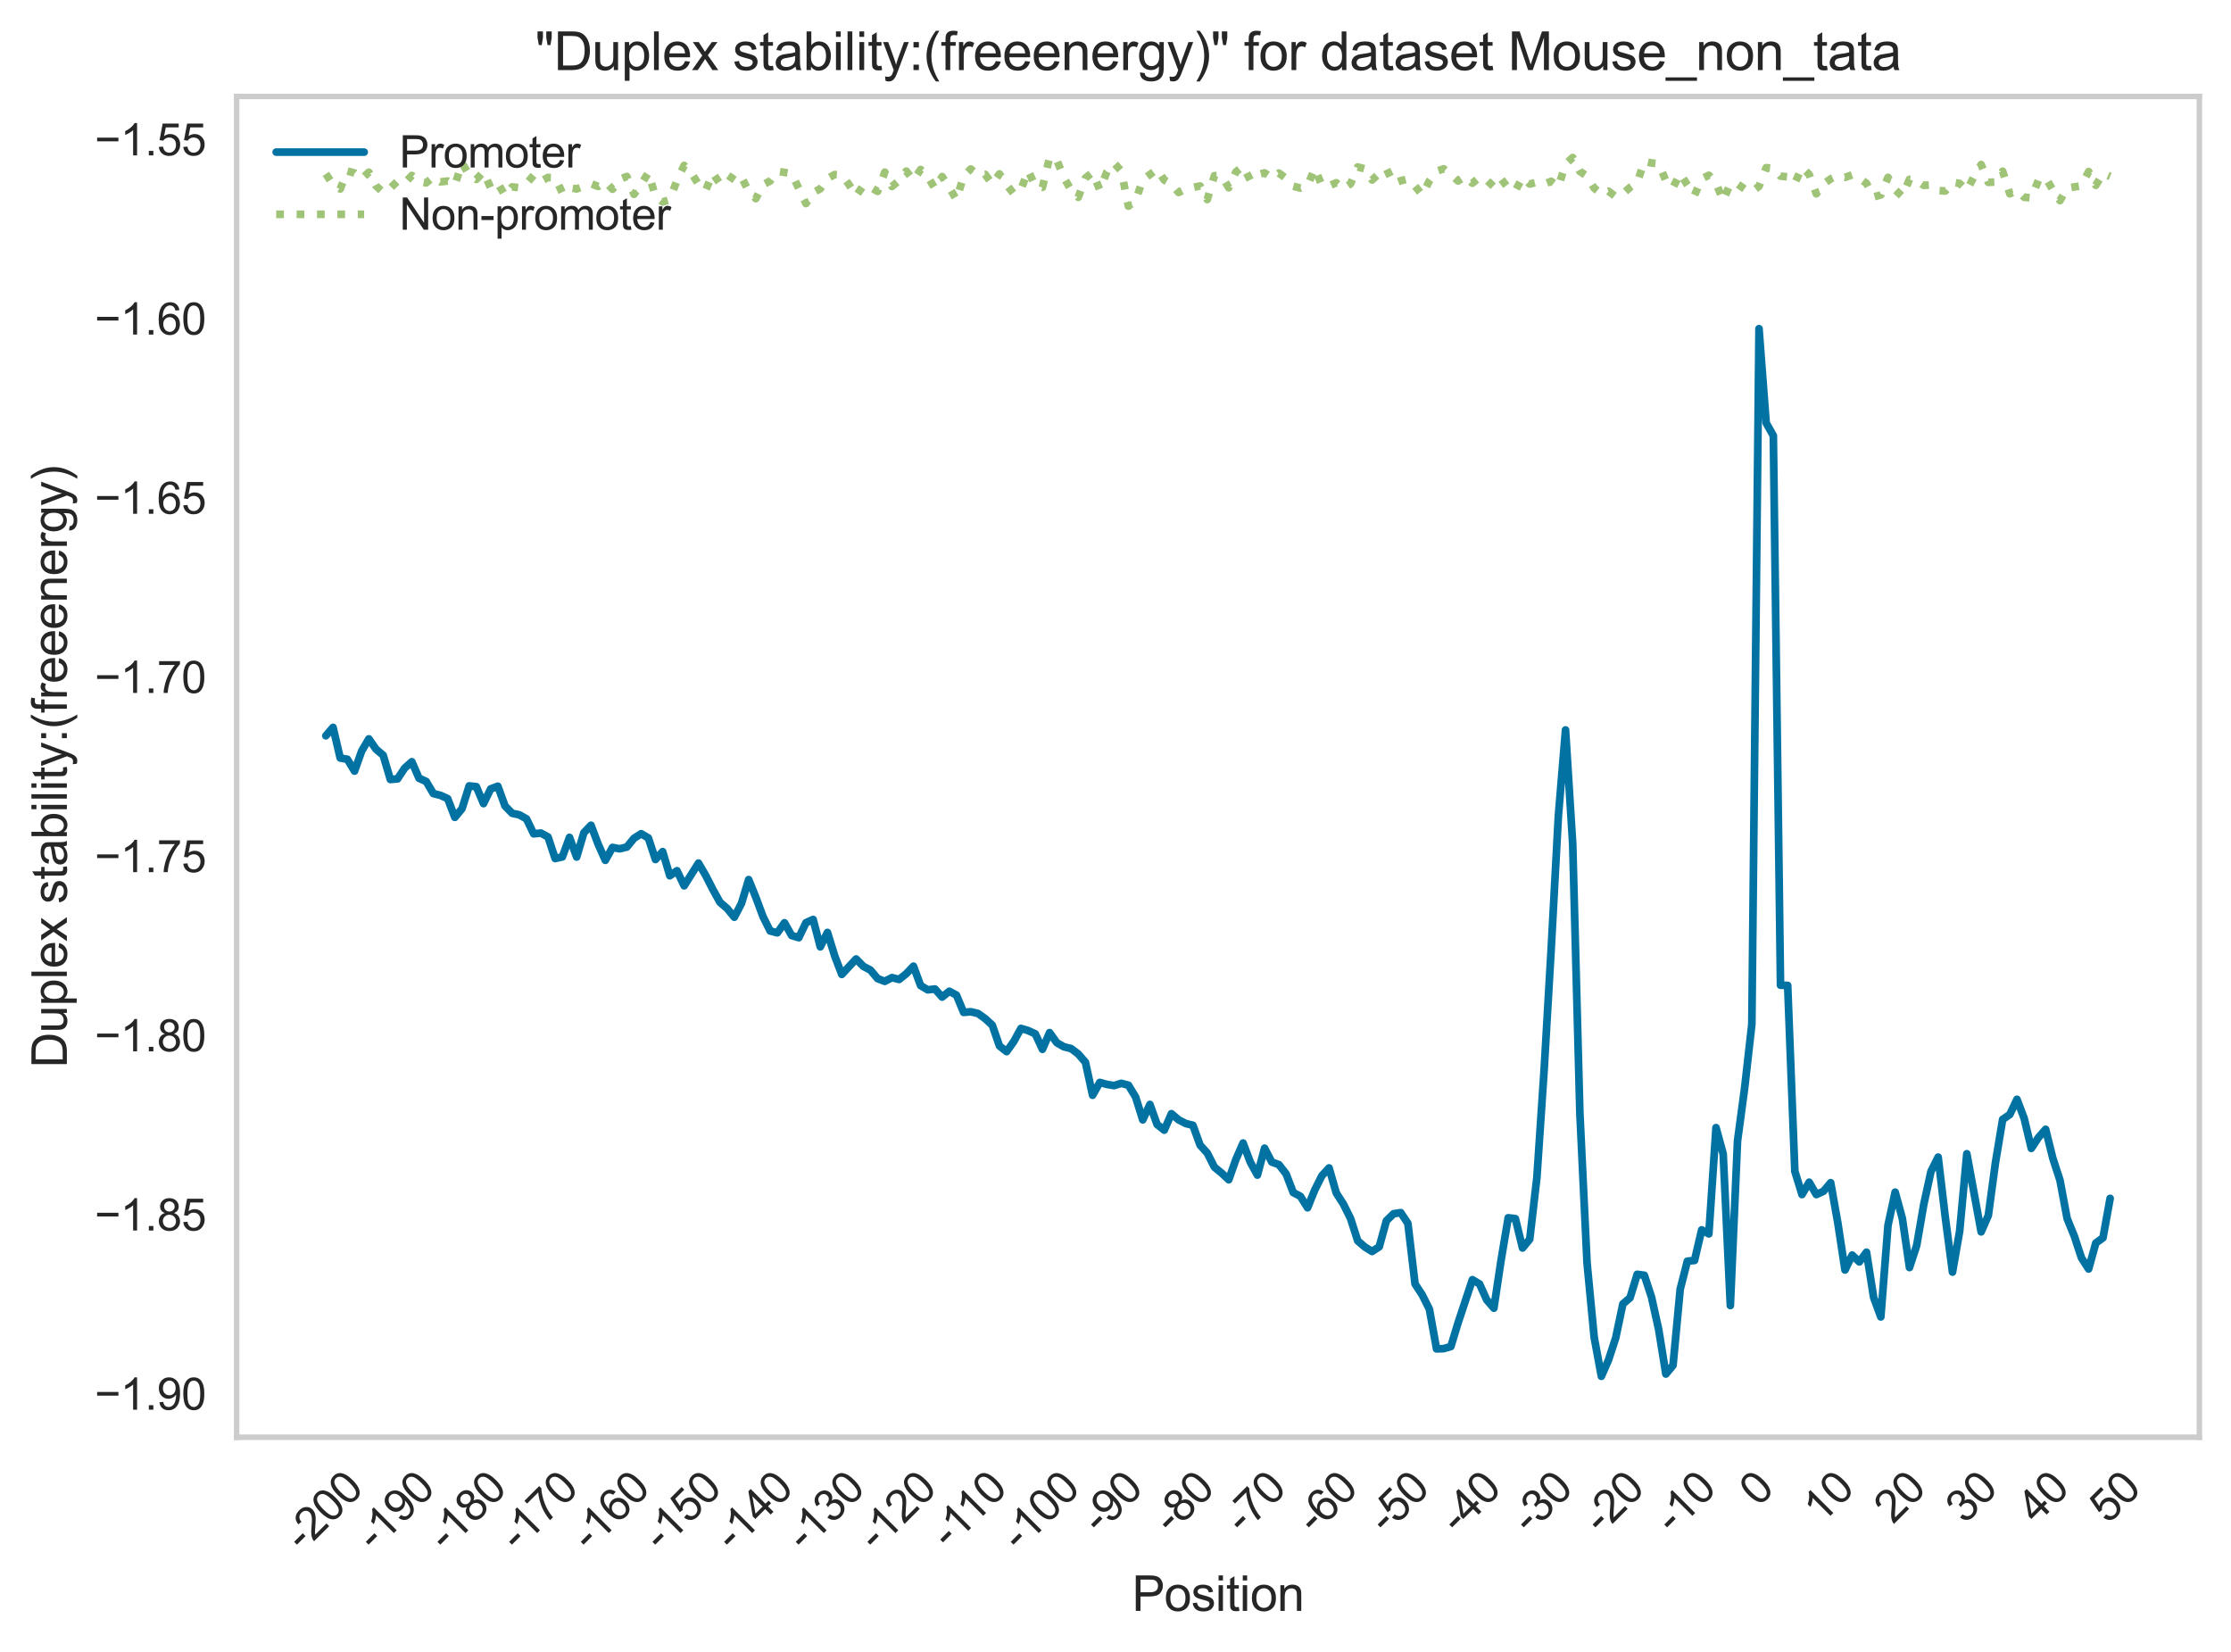 <?xml version="1.0" encoding="utf-8" standalone="no"?>
<!DOCTYPE svg PUBLIC "-//W3C//DTD SVG 1.1//EN"
  "http://www.w3.org/Graphics/SVG/1.1/DTD/svg11.dtd">
<svg xmlns:xlink="http://www.w3.org/1999/xlink" width="507.424pt" height="375.733pt" viewBox="0 0 507.424 375.733" xmlns="http://www.w3.org/2000/svg" version="1.1">
 <defs>
  <style type="text/css">*{stroke-linejoin: round; stroke-linecap: butt}</style>
 </defs>
 <g id="figure_1">
  <g id="patch_1">
   <path d="M 0 375.733 
L 507.424 375.733 
L 507.424 0 
L 0 0 
z
" style="fill: #ffffff"/>
  </g>
  <g id="axes_1">
   <g id="patch_2">
    <path d="M 53.824 326.856 
L 500.224 326.856 
L 500.224 21.936 
L 53.824 21.936 
z
" style="fill: #ffffff"/>
   </g>
   <g id="matplotlib.axis_1">
    <g id="xtick_1">
     <g id="line2d_1"/>
     <g id="text_1">
      <!-- -200 -->
      <g style="fill: #262626" transform="translate(68.868 353.068) rotate(-45) scale(0.1 -0.1)">
       <defs>
        <path id="ArialMT-2d" d="M 203 1375 
L 203 1941 
L 1931 1941 
L 1931 1375 
L 203 1375 
z
" transform="scale(0.016)"/>
        <path id="ArialMT-32" d="M 3222 541 
L 3222 0 
L 194 0 
Q 188 203 259 391 
Q 375 700 629 1000 
Q 884 1300 1366 1694 
Q 2113 2306 2375 2664 
Q 2638 3022 2638 3341 
Q 2638 3675 2398 3904 
Q 2159 4134 1775 4134 
Q 1369 4134 1125 3890 
Q 881 3647 878 3216 
L 300 3275 
Q 359 3922 746 4261 
Q 1134 4600 1788 4600 
Q 2447 4600 2831 4234 
Q 3216 3869 3216 3328 
Q 3216 3053 3103 2787 
Q 2991 2522 2730 2228 
Q 2469 1934 1863 1422 
Q 1356 997 1212 845 
Q 1069 694 975 541 
L 3222 541 
z
" transform="scale(0.016)"/>
        <path id="ArialMT-30" d="M 266 2259 
Q 266 3072 433 3567 
Q 600 4063 929 4331 
Q 1259 4600 1759 4600 
Q 2128 4600 2406 4451 
Q 2684 4303 2865 4023 
Q 3047 3744 3150 3342 
Q 3253 2941 3253 2259 
Q 3253 1453 3087 958 
Q 2922 463 2592 192 
Q 2263 -78 1759 -78 
Q 1097 -78 719 397 
Q 266 969 266 2259 
z
M 844 2259 
Q 844 1131 1108 757 
Q 1372 384 1759 384 
Q 2147 384 2411 759 
Q 2675 1134 2675 2259 
Q 2675 3391 2411 3762 
Q 2147 4134 1753 4134 
Q 1366 4134 1134 3806 
Q 844 3388 844 2259 
z
" transform="scale(0.016)"/>
       </defs>
       <use xlink:href="#ArialMT-2d"/>
       <use xlink:href="#ArialMT-32" x="33.301"/>
       <use xlink:href="#ArialMT-30" x="88.916"/>
       <use xlink:href="#ArialMT-30" x="144.531"/>
      </g>
     </g>
    </g>
    <g id="xtick_2">
     <g id="line2d_2"/>
     <g id="text_2">
      <!-- -190 -->
      <g style="fill: #262626" transform="translate(85.166 353.068) rotate(-45) scale(0.1 -0.1)">
       <defs>
        <path id="ArialMT-31" d="M 2384 0 
L 1822 0 
L 1822 3584 
Q 1619 3391 1289 3197 
Q 959 3003 697 2906 
L 697 3450 
Q 1169 3672 1522 3987 
Q 1875 4303 2022 4600 
L 2384 4600 
L 2384 0 
z
" transform="scale(0.016)"/>
        <path id="ArialMT-39" d="M 350 1059 
L 891 1109 
Q 959 728 1153 556 
Q 1347 384 1650 384 
Q 1909 384 2104 503 
Q 2300 622 2425 820 
Q 2550 1019 2634 1356 
Q 2719 1694 2719 2044 
Q 2719 2081 2716 2156 
Q 2547 1888 2255 1720 
Q 1963 1553 1622 1553 
Q 1053 1553 659 1965 
Q 266 2378 266 3053 
Q 266 3750 677 4175 
Q 1088 4600 1706 4600 
Q 2153 4600 2523 4359 
Q 2894 4119 3086 3673 
Q 3278 3228 3278 2384 
Q 3278 1506 3087 986 
Q 2897 466 2520 194 
Q 2144 -78 1638 -78 
Q 1100 -78 759 220 
Q 419 519 350 1059 
z
M 2653 3081 
Q 2653 3566 2395 3850 
Q 2138 4134 1775 4134 
Q 1400 4134 1122 3828 
Q 844 3522 844 3034 
Q 844 2597 1108 2323 
Q 1372 2050 1759 2050 
Q 2150 2050 2401 2323 
Q 2653 2597 2653 3081 
z
" transform="scale(0.016)"/>
       </defs>
       <use xlink:href="#ArialMT-2d"/>
       <use xlink:href="#ArialMT-31" x="33.301"/>
       <use xlink:href="#ArialMT-39" x="88.916"/>
       <use xlink:href="#ArialMT-30" x="144.531"/>
      </g>
     </g>
    </g>
    <g id="xtick_3">
     <g id="line2d_3"/>
     <g id="text_3">
      <!-- -180 -->
      <g style="fill: #262626" transform="translate(101.464 353.068) rotate(-45) scale(0.1 -0.1)">
       <defs>
        <path id="ArialMT-38" d="M 1131 2484 
Q 781 2613 612 2850 
Q 444 3088 444 3419 
Q 444 3919 803 4259 
Q 1163 4600 1759 4600 
Q 2359 4600 2725 4251 
Q 3091 3903 3091 3403 
Q 3091 3084 2923 2848 
Q 2756 2613 2416 2484 
Q 2838 2347 3058 2040 
Q 3278 1734 3278 1309 
Q 3278 722 2862 322 
Q 2447 -78 1769 -78 
Q 1091 -78 675 323 
Q 259 725 259 1325 
Q 259 1772 486 2073 
Q 713 2375 1131 2484 
z
M 1019 3438 
Q 1019 3113 1228 2906 
Q 1438 2700 1772 2700 
Q 2097 2700 2305 2904 
Q 2513 3109 2513 3406 
Q 2513 3716 2298 3927 
Q 2084 4138 1766 4138 
Q 1444 4138 1231 3931 
Q 1019 3725 1019 3438 
z
M 838 1322 
Q 838 1081 952 856 
Q 1066 631 1291 507 
Q 1516 384 1775 384 
Q 2178 384 2440 643 
Q 2703 903 2703 1303 
Q 2703 1709 2433 1975 
Q 2163 2241 1756 2241 
Q 1359 2241 1098 1978 
Q 838 1716 838 1322 
z
" transform="scale(0.016)"/>
       </defs>
       <use xlink:href="#ArialMT-2d"/>
       <use xlink:href="#ArialMT-31" x="33.301"/>
       <use xlink:href="#ArialMT-38" x="88.916"/>
       <use xlink:href="#ArialMT-30" x="144.531"/>
      </g>
     </g>
    </g>
    <g id="xtick_4">
     <g id="line2d_4"/>
     <g id="text_4">
      <!-- -170 -->
      <g style="fill: #262626" transform="translate(117.762 353.068) rotate(-45) scale(0.1 -0.1)">
       <defs>
        <path id="ArialMT-37" d="M 303 3981 
L 303 4522 
L 3269 4522 
L 3269 4084 
Q 2831 3619 2401 2847 
Q 1972 2075 1738 1259 
Q 1569 684 1522 0 
L 944 0 
Q 953 541 1156 1306 
Q 1359 2072 1739 2783 
Q 2119 3494 2547 3981 
L 303 3981 
z
" transform="scale(0.016)"/>
       </defs>
       <use xlink:href="#ArialMT-2d"/>
       <use xlink:href="#ArialMT-31" x="33.301"/>
       <use xlink:href="#ArialMT-37" x="88.916"/>
       <use xlink:href="#ArialMT-30" x="144.531"/>
      </g>
     </g>
    </g>
    <g id="xtick_5">
     <g id="line2d_5"/>
     <g id="text_5">
      <!-- -160 -->
      <g style="fill: #262626" transform="translate(134.059 353.068) rotate(-45) scale(0.1 -0.1)">
       <defs>
        <path id="ArialMT-36" d="M 3184 3459 
L 2625 3416 
Q 2550 3747 2413 3897 
Q 2184 4138 1850 4138 
Q 1581 4138 1378 3988 
Q 1113 3794 959 3422 
Q 806 3050 800 2363 
Q 1003 2672 1297 2822 
Q 1591 2972 1913 2972 
Q 2475 2972 2870 2558 
Q 3266 2144 3266 1488 
Q 3266 1056 3080 686 
Q 2894 316 2569 119 
Q 2244 -78 1831 -78 
Q 1128 -78 684 439 
Q 241 956 241 2144 
Q 241 3472 731 4075 
Q 1159 4600 1884 4600 
Q 2425 4600 2770 4297 
Q 3116 3994 3184 3459 
z
M 888 1484 
Q 888 1194 1011 928 
Q 1134 663 1356 523 
Q 1578 384 1822 384 
Q 2178 384 2434 671 
Q 2691 959 2691 1453 
Q 2691 1928 2437 2201 
Q 2184 2475 1800 2475 
Q 1419 2475 1153 2201 
Q 888 1928 888 1484 
z
" transform="scale(0.016)"/>
       </defs>
       <use xlink:href="#ArialMT-2d"/>
       <use xlink:href="#ArialMT-31" x="33.301"/>
       <use xlink:href="#ArialMT-36" x="88.916"/>
       <use xlink:href="#ArialMT-30" x="144.531"/>
      </g>
     </g>
    </g>
    <g id="xtick_6">
     <g id="line2d_6"/>
     <g id="text_6">
      <!-- -150 -->
      <g style="fill: #262626" transform="translate(150.357 353.068) rotate(-45) scale(0.1 -0.1)">
       <defs>
        <path id="ArialMT-35" d="M 266 1200 
L 856 1250 
Q 922 819 1161 601 
Q 1400 384 1738 384 
Q 2144 384 2425 690 
Q 2706 997 2706 1503 
Q 2706 1984 2436 2262 
Q 2166 2541 1728 2541 
Q 1456 2541 1237 2417 
Q 1019 2294 894 2097 
L 366 2166 
L 809 4519 
L 3088 4519 
L 3088 3981 
L 1259 3981 
L 1013 2750 
Q 1425 3038 1878 3038 
Q 2478 3038 2890 2622 
Q 3303 2206 3303 1553 
Q 3303 931 2941 478 
Q 2500 -78 1738 -78 
Q 1113 -78 717 272 
Q 322 622 266 1200 
z
" transform="scale(0.016)"/>
       </defs>
       <use xlink:href="#ArialMT-2d"/>
       <use xlink:href="#ArialMT-31" x="33.301"/>
       <use xlink:href="#ArialMT-35" x="88.916"/>
       <use xlink:href="#ArialMT-30" x="144.531"/>
      </g>
     </g>
    </g>
    <g id="xtick_7">
     <g id="line2d_7"/>
     <g id="text_7">
      <!-- -140 -->
      <g style="fill: #262626" transform="translate(166.655 353.068) rotate(-45) scale(0.1 -0.1)">
       <defs>
        <path id="ArialMT-34" d="M 2069 0 
L 2069 1097 
L 81 1097 
L 81 1613 
L 2172 4581 
L 2631 4581 
L 2631 1613 
L 3250 1613 
L 3250 1097 
L 2631 1097 
L 2631 0 
L 2069 0 
z
M 2069 1613 
L 2069 3678 
L 634 1613 
L 2069 1613 
z
" transform="scale(0.016)"/>
       </defs>
       <use xlink:href="#ArialMT-2d"/>
       <use xlink:href="#ArialMT-31" x="33.301"/>
       <use xlink:href="#ArialMT-34" x="88.916"/>
       <use xlink:href="#ArialMT-30" x="144.531"/>
      </g>
     </g>
    </g>
    <g id="xtick_8">
     <g id="line2d_8"/>
     <g id="text_8">
      <!-- -130 -->
      <g style="fill: #262626" transform="translate(182.953 353.068) rotate(-45) scale(0.1 -0.1)">
       <defs>
        <path id="ArialMT-33" d="M 269 1209 
L 831 1284 
Q 928 806 1161 595 
Q 1394 384 1728 384 
Q 2125 384 2398 659 
Q 2672 934 2672 1341 
Q 2672 1728 2419 1979 
Q 2166 2231 1775 2231 
Q 1616 2231 1378 2169 
L 1441 2663 
Q 1497 2656 1531 2656 
Q 1891 2656 2178 2843 
Q 2466 3031 2466 3422 
Q 2466 3731 2256 3934 
Q 2047 4138 1716 4138 
Q 1388 4138 1169 3931 
Q 950 3725 888 3313 
L 325 3413 
Q 428 3978 793 4289 
Q 1159 4600 1703 4600 
Q 2078 4600 2393 4439 
Q 2709 4278 2876 4000 
Q 3044 3722 3044 3409 
Q 3044 3113 2884 2869 
Q 2725 2625 2413 2481 
Q 2819 2388 3044 2092 
Q 3269 1797 3269 1353 
Q 3269 753 2831 336 
Q 2394 -81 1725 -81 
Q 1122 -81 723 278 
Q 325 638 269 1209 
z
" transform="scale(0.016)"/>
       </defs>
       <use xlink:href="#ArialMT-2d"/>
       <use xlink:href="#ArialMT-31" x="33.301"/>
       <use xlink:href="#ArialMT-33" x="88.916"/>
       <use xlink:href="#ArialMT-30" x="144.531"/>
      </g>
     </g>
    </g>
    <g id="xtick_9">
     <g id="line2d_9"/>
     <g id="text_9">
      <!-- -120 -->
      <g style="fill: #262626" transform="translate(199.251 353.068) rotate(-45) scale(0.1 -0.1)">
       <use xlink:href="#ArialMT-2d"/>
       <use xlink:href="#ArialMT-31" x="33.301"/>
       <use xlink:href="#ArialMT-32" x="88.916"/>
       <use xlink:href="#ArialMT-30" x="144.531"/>
      </g>
     </g>
    </g>
    <g id="xtick_10">
     <g id="line2d_10"/>
     <g id="text_10">
      <!-- -110 -->
      <g style="fill: #262626" transform="translate(215.81 352.546) rotate(-45) scale(0.1 -0.1)">
       <use xlink:href="#ArialMT-2d"/>
       <use xlink:href="#ArialMT-31" x="33.301"/>
       <use xlink:href="#ArialMT-31" x="81.541"/>
       <use xlink:href="#ArialMT-30" x="137.156"/>
      </g>
     </g>
    </g>
    <g id="xtick_11">
     <g id="line2d_11"/>
     <g id="text_11">
      <!-- -100 -->
      <g style="fill: #262626" transform="translate(231.847 353.068) rotate(-45) scale(0.1 -0.1)">
       <use xlink:href="#ArialMT-2d"/>
       <use xlink:href="#ArialMT-31" x="33.301"/>
       <use xlink:href="#ArialMT-30" x="88.916"/>
       <use xlink:href="#ArialMT-30" x="144.531"/>
      </g>
     </g>
    </g>
    <g id="xtick_12">
     <g id="line2d_12"/>
     <g id="text_12">
      <!-- -90 -->
      <g style="fill: #262626" transform="translate(250.111 349.136) rotate(-45) scale(0.1 -0.1)">
       <use xlink:href="#ArialMT-2d"/>
       <use xlink:href="#ArialMT-39" x="33.301"/>
       <use xlink:href="#ArialMT-30" x="88.916"/>
      </g>
     </g>
    </g>
    <g id="xtick_13">
     <g id="line2d_13"/>
     <g id="text_13">
      <!-- -80 -->
      <g style="fill: #262626" transform="translate(266.409 349.136) rotate(-45) scale(0.1 -0.1)">
       <use xlink:href="#ArialMT-2d"/>
       <use xlink:href="#ArialMT-38" x="33.301"/>
       <use xlink:href="#ArialMT-30" x="88.916"/>
      </g>
     </g>
    </g>
    <g id="xtick_14">
     <g id="line2d_14"/>
     <g id="text_14">
      <!-- -70 -->
      <g style="fill: #262626" transform="translate(282.707 349.136) rotate(-45) scale(0.1 -0.1)">
       <use xlink:href="#ArialMT-2d"/>
       <use xlink:href="#ArialMT-37" x="33.301"/>
       <use xlink:href="#ArialMT-30" x="88.916"/>
      </g>
     </g>
    </g>
    <g id="xtick_15">
     <g id="line2d_15"/>
     <g id="text_15">
      <!-- -60 -->
      <g style="fill: #262626" transform="translate(299.005 349.136) rotate(-45) scale(0.1 -0.1)">
       <use xlink:href="#ArialMT-2d"/>
       <use xlink:href="#ArialMT-36" x="33.301"/>
       <use xlink:href="#ArialMT-30" x="88.916"/>
      </g>
     </g>
    </g>
    <g id="xtick_16">
     <g id="line2d_16"/>
     <g id="text_16">
      <!-- -50 -->
      <g style="fill: #262626" transform="translate(315.303 349.136) rotate(-45) scale(0.1 -0.1)">
       <use xlink:href="#ArialMT-2d"/>
       <use xlink:href="#ArialMT-35" x="33.301"/>
       <use xlink:href="#ArialMT-30" x="88.916"/>
      </g>
     </g>
    </g>
    <g id="xtick_17">
     <g id="line2d_17"/>
     <g id="text_17">
      <!-- -40 -->
      <g style="fill: #262626" transform="translate(331.601 349.136) rotate(-45) scale(0.1 -0.1)">
       <use xlink:href="#ArialMT-2d"/>
       <use xlink:href="#ArialMT-34" x="33.301"/>
       <use xlink:href="#ArialMT-30" x="88.916"/>
      </g>
     </g>
    </g>
    <g id="xtick_18">
     <g id="line2d_18"/>
     <g id="text_18">
      <!-- -30 -->
      <g style="fill: #262626" transform="translate(347.898 349.136) rotate(-45) scale(0.1 -0.1)">
       <use xlink:href="#ArialMT-2d"/>
       <use xlink:href="#ArialMT-33" x="33.301"/>
       <use xlink:href="#ArialMT-30" x="88.916"/>
      </g>
     </g>
    </g>
    <g id="xtick_19">
     <g id="line2d_19"/>
     <g id="text_19">
      <!-- -20 -->
      <g style="fill: #262626" transform="translate(364.196 349.136) rotate(-45) scale(0.1 -0.1)">
       <use xlink:href="#ArialMT-2d"/>
       <use xlink:href="#ArialMT-32" x="33.301"/>
       <use xlink:href="#ArialMT-30" x="88.916"/>
      </g>
     </g>
    </g>
    <g id="xtick_20">
     <g id="line2d_20"/>
     <g id="text_20">
      <!-- -10 -->
      <g style="fill: #262626" transform="translate(380.494 349.136) rotate(-45) scale(0.1 -0.1)">
       <use xlink:href="#ArialMT-2d"/>
       <use xlink:href="#ArialMT-31" x="33.301"/>
       <use xlink:href="#ArialMT-30" x="88.916"/>
      </g>
     </g>
    </g>
    <g id="xtick_21">
     <g id="line2d_21"/>
     <g id="text_21">
      <!-- 0 -->
      <g style="fill: #262626" transform="translate(399.936 342.849) rotate(-45) scale(0.1 -0.1)">
       <use xlink:href="#ArialMT-30"/>
      </g>
     </g>
    </g>
    <g id="xtick_22">
     <g id="line2d_22"/>
     <g id="text_22">
      <!-- 10 -->
      <g style="fill: #262626" transform="translate(414.267 346.781) rotate(-45) scale(0.1 -0.1)">
       <use xlink:href="#ArialMT-31"/>
       <use xlink:href="#ArialMT-30" x="55.615"/>
      </g>
     </g>
    </g>
    <g id="xtick_23">
     <g id="line2d_23"/>
     <g id="text_23">
      <!-- 20 -->
      <g style="fill: #262626" transform="translate(430.565 346.781) rotate(-45) scale(0.1 -0.1)">
       <use xlink:href="#ArialMT-32"/>
       <use xlink:href="#ArialMT-30" x="55.615"/>
      </g>
     </g>
    </g>
    <g id="xtick_24">
     <g id="line2d_24"/>
     <g id="text_24">
      <!-- 30 -->
      <g style="fill: #262626" transform="translate(446.863 346.781) rotate(-45) scale(0.1 -0.1)">
       <use xlink:href="#ArialMT-33"/>
       <use xlink:href="#ArialMT-30" x="55.615"/>
      </g>
     </g>
    </g>
    <g id="xtick_25">
     <g id="line2d_25"/>
     <g id="text_25">
      <!-- 40 -->
      <g style="fill: #262626" transform="translate(463.161 346.781) rotate(-45) scale(0.1 -0.1)">
       <use xlink:href="#ArialMT-34"/>
       <use xlink:href="#ArialMT-30" x="55.615"/>
      </g>
     </g>
    </g>
    <g id="xtick_26">
     <g id="line2d_26"/>
     <g id="text_26">
      <!-- 50 -->
      <g style="fill: #262626" transform="translate(479.459 346.781) rotate(-45) scale(0.1 -0.1)">
       <use xlink:href="#ArialMT-35"/>
       <use xlink:href="#ArialMT-30" x="55.615"/>
      </g>
     </g>
    </g>
    <g id="text_27">
     <!-- Position -->
     <g style="fill: #262626" transform="translate(257.458 366.347) scale(0.11 -0.11)">
      <defs>
       <path id="ArialMT-50" d="M 494 0 
L 494 4581 
L 2222 4581 
Q 2678 4581 2919 4538 
Q 3256 4481 3484 4323 
Q 3713 4166 3852 3881 
Q 3991 3597 3991 3256 
Q 3991 2672 3619 2267 
Q 3247 1863 2275 1863 
L 1100 1863 
L 1100 0 
L 494 0 
z
M 1100 2403 
L 2284 2403 
Q 2872 2403 3119 2622 
Q 3366 2841 3366 3238 
Q 3366 3525 3220 3729 
Q 3075 3934 2838 4000 
Q 2684 4041 2272 4041 
L 1100 4041 
L 1100 2403 
z
" transform="scale(0.016)"/>
       <path id="ArialMT-6f" d="M 213 1659 
Q 213 2581 725 3025 
Q 1153 3394 1769 3394 
Q 2453 3394 2887 2945 
Q 3322 2497 3322 1706 
Q 3322 1066 3130 698 
Q 2938 331 2570 128 
Q 2203 -75 1769 -75 
Q 1072 -75 642 372 
Q 213 819 213 1659 
z
M 791 1659 
Q 791 1022 1069 705 
Q 1347 388 1769 388 
Q 2188 388 2466 706 
Q 2744 1025 2744 1678 
Q 2744 2294 2464 2611 
Q 2184 2928 1769 2928 
Q 1347 2928 1069 2612 
Q 791 2297 791 1659 
z
" transform="scale(0.016)"/>
       <path id="ArialMT-73" d="M 197 991 
L 753 1078 
Q 800 744 1014 566 
Q 1228 388 1613 388 
Q 2000 388 2187 545 
Q 2375 703 2375 916 
Q 2375 1106 2209 1216 
Q 2094 1291 1634 1406 
Q 1016 1563 777 1677 
Q 538 1791 414 1992 
Q 291 2194 291 2438 
Q 291 2659 392 2848 
Q 494 3038 669 3163 
Q 800 3259 1026 3326 
Q 1253 3394 1513 3394 
Q 1903 3394 2198 3281 
Q 2494 3169 2634 2976 
Q 2775 2784 2828 2463 
L 2278 2388 
Q 2241 2644 2061 2787 
Q 1881 2931 1553 2931 
Q 1166 2931 1000 2803 
Q 834 2675 834 2503 
Q 834 2394 903 2306 
Q 972 2216 1119 2156 
Q 1203 2125 1616 2013 
Q 2213 1853 2448 1751 
Q 2684 1650 2818 1456 
Q 2953 1263 2953 975 
Q 2953 694 2789 445 
Q 2625 197 2315 61 
Q 2006 -75 1616 -75 
Q 969 -75 630 194 
Q 291 463 197 991 
z
" transform="scale(0.016)"/>
       <path id="ArialMT-69" d="M 425 3934 
L 425 4581 
L 988 4581 
L 988 3934 
L 425 3934 
z
M 425 0 
L 425 3319 
L 988 3319 
L 988 0 
L 425 0 
z
" transform="scale(0.016)"/>
       <path id="ArialMT-74" d="M 1650 503 
L 1731 6 
Q 1494 -44 1306 -44 
Q 1000 -44 831 53 
Q 663 150 594 308 
Q 525 466 525 972 
L 525 2881 
L 113 2881 
L 113 3319 
L 525 3319 
L 525 4141 
L 1084 4478 
L 1084 3319 
L 1650 3319 
L 1650 2881 
L 1084 2881 
L 1084 941 
Q 1084 700 1114 631 
Q 1144 563 1211 522 
Q 1278 481 1403 481 
Q 1497 481 1650 503 
z
" transform="scale(0.016)"/>
       <path id="ArialMT-6e" d="M 422 0 
L 422 3319 
L 928 3319 
L 928 2847 
Q 1294 3394 1984 3394 
Q 2284 3394 2536 3286 
Q 2788 3178 2913 3003 
Q 3038 2828 3088 2588 
Q 3119 2431 3119 2041 
L 3119 0 
L 2556 0 
L 2556 2019 
Q 2556 2363 2490 2533 
Q 2425 2703 2258 2804 
Q 2091 2906 1866 2906 
Q 1506 2906 1245 2678 
Q 984 2450 984 1813 
L 984 0 
L 422 0 
z
" transform="scale(0.016)"/>
      </defs>
      <use xlink:href="#ArialMT-50"/>
      <use xlink:href="#ArialMT-6f" x="66.699"/>
      <use xlink:href="#ArialMT-73" x="122.314"/>
      <use xlink:href="#ArialMT-69" x="172.314"/>
      <use xlink:href="#ArialMT-74" x="194.531"/>
      <use xlink:href="#ArialMT-69" x="222.314"/>
      <use xlink:href="#ArialMT-6f" x="244.531"/>
      <use xlink:href="#ArialMT-6e" x="300.146"/>
     </g>
    </g>
   </g>
   <g id="matplotlib.axis_2">
    <g id="ytick_1">
     <g id="line2d_27"/>
     <g id="text_28">
      <!-- −1.90 -->
      <g style="fill: #262626" transform="translate(21.523 320.594) scale(0.1 -0.1)">
       <defs>
        <path id="ArialMT-2212" d="M 3381 1997 
L 356 1997 
L 356 2522 
L 3381 2522 
L 3381 1997 
z
" transform="scale(0.016)"/>
        <path id="ArialMT-2e" d="M 581 0 
L 581 641 
L 1222 641 
L 1222 0 
L 581 0 
z
" transform="scale(0.016)"/>
       </defs>
       <use xlink:href="#ArialMT-2212"/>
       <use xlink:href="#ArialMT-31" x="58.398"/>
       <use xlink:href="#ArialMT-2e" x="114.014"/>
       <use xlink:href="#ArialMT-39" x="141.797"/>
       <use xlink:href="#ArialMT-30" x="197.412"/>
      </g>
     </g>
    </g>
    <g id="ytick_2">
     <g id="line2d_28"/>
     <g id="text_29">
      <!-- −1.85 -->
      <g style="fill: #262626" transform="translate(21.523 279.843) scale(0.1 -0.1)">
       <use xlink:href="#ArialMT-2212"/>
       <use xlink:href="#ArialMT-31" x="58.398"/>
       <use xlink:href="#ArialMT-2e" x="114.014"/>
       <use xlink:href="#ArialMT-38" x="141.797"/>
       <use xlink:href="#ArialMT-35" x="197.412"/>
      </g>
     </g>
    </g>
    <g id="ytick_3">
     <g id="line2d_29"/>
     <g id="text_30">
      <!-- −1.80 -->
      <g style="fill: #262626" transform="translate(21.523 239.092) scale(0.1 -0.1)">
       <use xlink:href="#ArialMT-2212"/>
       <use xlink:href="#ArialMT-31" x="58.398"/>
       <use xlink:href="#ArialMT-2e" x="114.014"/>
       <use xlink:href="#ArialMT-38" x="141.797"/>
       <use xlink:href="#ArialMT-30" x="197.412"/>
      </g>
     </g>
    </g>
    <g id="ytick_4">
     <g id="line2d_30"/>
     <g id="text_31">
      <!-- −1.75 -->
      <g style="fill: #262626" transform="translate(21.523 198.342) scale(0.1 -0.1)">
       <use xlink:href="#ArialMT-2212"/>
       <use xlink:href="#ArialMT-31" x="58.398"/>
       <use xlink:href="#ArialMT-2e" x="114.014"/>
       <use xlink:href="#ArialMT-37" x="141.797"/>
       <use xlink:href="#ArialMT-35" x="197.412"/>
      </g>
     </g>
    </g>
    <g id="ytick_5">
     <g id="line2d_31"/>
     <g id="text_32">
      <!-- −1.70 -->
      <g style="fill: #262626" transform="translate(21.523 157.591) scale(0.1 -0.1)">
       <use xlink:href="#ArialMT-2212"/>
       <use xlink:href="#ArialMT-31" x="58.398"/>
       <use xlink:href="#ArialMT-2e" x="114.014"/>
       <use xlink:href="#ArialMT-37" x="141.797"/>
       <use xlink:href="#ArialMT-30" x="197.412"/>
      </g>
     </g>
    </g>
    <g id="ytick_6">
     <g id="line2d_32"/>
     <g id="text_33">
      <!-- −1.65 -->
      <g style="fill: #262626" transform="translate(21.523 116.841) scale(0.1 -0.1)">
       <use xlink:href="#ArialMT-2212"/>
       <use xlink:href="#ArialMT-31" x="58.398"/>
       <use xlink:href="#ArialMT-2e" x="114.014"/>
       <use xlink:href="#ArialMT-36" x="141.797"/>
       <use xlink:href="#ArialMT-35" x="197.412"/>
      </g>
     </g>
    </g>
    <g id="ytick_7">
     <g id="line2d_33"/>
     <g id="text_34">
      <!-- −1.60 -->
      <g style="fill: #262626" transform="translate(21.523 76.09) scale(0.1 -0.1)">
       <use xlink:href="#ArialMT-2212"/>
       <use xlink:href="#ArialMT-31" x="58.398"/>
       <use xlink:href="#ArialMT-2e" x="114.014"/>
       <use xlink:href="#ArialMT-36" x="141.797"/>
       <use xlink:href="#ArialMT-30" x="197.412"/>
      </g>
     </g>
    </g>
    <g id="ytick_8">
     <g id="line2d_34"/>
     <g id="text_35">
      <!-- −1.55 -->
      <g style="fill: #262626" transform="translate(21.523 35.339) scale(0.1 -0.1)">
       <use xlink:href="#ArialMT-2212"/>
       <use xlink:href="#ArialMT-31" x="58.398"/>
       <use xlink:href="#ArialMT-2e" x="114.014"/>
       <use xlink:href="#ArialMT-35" x="141.797"/>
       <use xlink:href="#ArialMT-35" x="197.412"/>
      </g>
     </g>
    </g>
    <g id="text_36">
     <!-- Duplex stability:(freeenergy) -->
     <g style="fill: #262626" transform="translate(15.208 242.865) rotate(-90) scale(0.11 -0.11)">
      <defs>
       <path id="ArialMT-44" d="M 494 0 
L 494 4581 
L 2072 4581 
Q 2606 4581 2888 4516 
Q 3281 4425 3559 4188 
Q 3922 3881 4101 3404 
Q 4281 2928 4281 2316 
Q 4281 1794 4159 1391 
Q 4038 988 3847 723 
Q 3656 459 3429 307 
Q 3203 156 2883 78 
Q 2563 0 2147 0 
L 494 0 
z
M 1100 541 
L 2078 541 
Q 2531 541 2789 625 
Q 3047 709 3200 863 
Q 3416 1078 3536 1442 
Q 3656 1806 3656 2325 
Q 3656 3044 3420 3430 
Q 3184 3816 2847 3947 
Q 2603 4041 2063 4041 
L 1100 4041 
L 1100 541 
z
" transform="scale(0.016)"/>
       <path id="ArialMT-75" d="M 2597 0 
L 2597 488 
Q 2209 -75 1544 -75 
Q 1250 -75 995 37 
Q 741 150 617 320 
Q 494 491 444 738 
Q 409 903 409 1263 
L 409 3319 
L 972 3319 
L 972 1478 
Q 972 1038 1006 884 
Q 1059 663 1231 536 
Q 1403 409 1656 409 
Q 1909 409 2131 539 
Q 2353 669 2445 892 
Q 2538 1116 2538 1541 
L 2538 3319 
L 3100 3319 
L 3100 0 
L 2597 0 
z
" transform="scale(0.016)"/>
       <path id="ArialMT-70" d="M 422 -1272 
L 422 3319 
L 934 3319 
L 934 2888 
Q 1116 3141 1344 3267 
Q 1572 3394 1897 3394 
Q 2322 3394 2647 3175 
Q 2972 2956 3137 2557 
Q 3303 2159 3303 1684 
Q 3303 1175 3120 767 
Q 2938 359 2589 142 
Q 2241 -75 1856 -75 
Q 1575 -75 1351 44 
Q 1128 163 984 344 
L 984 -1272 
L 422 -1272 
z
M 931 1641 
Q 931 1000 1190 694 
Q 1450 388 1819 388 
Q 2194 388 2461 705 
Q 2728 1022 2728 1688 
Q 2728 2322 2467 2637 
Q 2206 2953 1844 2953 
Q 1484 2953 1207 2617 
Q 931 2281 931 1641 
z
" transform="scale(0.016)"/>
       <path id="ArialMT-6c" d="M 409 0 
L 409 4581 
L 972 4581 
L 972 0 
L 409 0 
z
" transform="scale(0.016)"/>
       <path id="ArialMT-65" d="M 2694 1069 
L 3275 997 
Q 3138 488 2766 206 
Q 2394 -75 1816 -75 
Q 1088 -75 661 373 
Q 234 822 234 1631 
Q 234 2469 665 2931 
Q 1097 3394 1784 3394 
Q 2450 3394 2872 2941 
Q 3294 2488 3294 1666 
Q 3294 1616 3291 1516 
L 816 1516 
Q 847 969 1125 678 
Q 1403 388 1819 388 
Q 2128 388 2347 550 
Q 2566 713 2694 1069 
z
M 847 1978 
L 2700 1978 
Q 2663 2397 2488 2606 
Q 2219 2931 1791 2931 
Q 1403 2931 1139 2672 
Q 875 2413 847 1978 
z
" transform="scale(0.016)"/>
       <path id="ArialMT-78" d="M 47 0 
L 1259 1725 
L 138 3319 
L 841 3319 
L 1350 2541 
Q 1494 2319 1581 2169 
Q 1719 2375 1834 2534 
L 2394 3319 
L 3066 3319 
L 1919 1756 
L 3153 0 
L 2463 0 
L 1781 1031 
L 1600 1309 
L 728 0 
L 47 0 
z
" transform="scale(0.016)"/>
       <path id="ArialMT-20" transform="scale(0.016)"/>
       <path id="ArialMT-61" d="M 2588 409 
Q 2275 144 1986 34 
Q 1697 -75 1366 -75 
Q 819 -75 525 192 
Q 231 459 231 875 
Q 231 1119 342 1320 
Q 453 1522 633 1644 
Q 813 1766 1038 1828 
Q 1203 1872 1538 1913 
Q 2219 1994 2541 2106 
Q 2544 2222 2544 2253 
Q 2544 2597 2384 2738 
Q 2169 2928 1744 2928 
Q 1347 2928 1158 2789 
Q 969 2650 878 2297 
L 328 2372 
Q 403 2725 575 2942 
Q 747 3159 1072 3276 
Q 1397 3394 1825 3394 
Q 2250 3394 2515 3294 
Q 2781 3194 2906 3042 
Q 3031 2891 3081 2659 
Q 3109 2516 3109 2141 
L 3109 1391 
Q 3109 606 3145 398 
Q 3181 191 3288 0 
L 2700 0 
Q 2613 175 2588 409 
z
M 2541 1666 
Q 2234 1541 1622 1453 
Q 1275 1403 1131 1340 
Q 988 1278 909 1158 
Q 831 1038 831 891 
Q 831 666 1001 516 
Q 1172 366 1500 366 
Q 1825 366 2078 508 
Q 2331 650 2450 897 
Q 2541 1088 2541 1459 
L 2541 1666 
z
" transform="scale(0.016)"/>
       <path id="ArialMT-62" d="M 941 0 
L 419 0 
L 419 4581 
L 981 4581 
L 981 2947 
Q 1338 3394 1891 3394 
Q 2197 3394 2470 3270 
Q 2744 3147 2920 2923 
Q 3097 2700 3197 2384 
Q 3297 2069 3297 1709 
Q 3297 856 2875 390 
Q 2453 -75 1863 -75 
Q 1275 -75 941 416 
L 941 0 
z
M 934 1684 
Q 934 1088 1097 822 
Q 1363 388 1816 388 
Q 2184 388 2453 708 
Q 2722 1028 2722 1663 
Q 2722 2313 2464 2622 
Q 2206 2931 1841 2931 
Q 1472 2931 1203 2611 
Q 934 2291 934 1684 
z
" transform="scale(0.016)"/>
       <path id="ArialMT-79" d="M 397 -1278 
L 334 -750 
Q 519 -800 656 -800 
Q 844 -800 956 -737 
Q 1069 -675 1141 -563 
Q 1194 -478 1313 -144 
Q 1328 -97 1363 -6 
L 103 3319 
L 709 3319 
L 1400 1397 
Q 1534 1031 1641 628 
Q 1738 1016 1872 1384 
L 2581 3319 
L 3144 3319 
L 1881 -56 
Q 1678 -603 1566 -809 
Q 1416 -1088 1222 -1217 
Q 1028 -1347 759 -1347 
Q 597 -1347 397 -1278 
z
" transform="scale(0.016)"/>
       <path id="ArialMT-3a" d="M 578 2678 
L 578 3319 
L 1219 3319 
L 1219 2678 
L 578 2678 
z
M 578 0 
L 578 641 
L 1219 641 
L 1219 0 
L 578 0 
z
" transform="scale(0.016)"/>
       <path id="ArialMT-28" d="M 1497 -1347 
Q 1031 -759 709 28 
Q 388 816 388 1659 
Q 388 2403 628 3084 
Q 909 3875 1497 4659 
L 1900 4659 
Q 1522 4009 1400 3731 
Q 1209 3300 1100 2831 
Q 966 2247 966 1656 
Q 966 153 1900 -1347 
L 1497 -1347 
z
" transform="scale(0.016)"/>
       <path id="ArialMT-66" d="M 556 0 
L 556 2881 
L 59 2881 
L 59 3319 
L 556 3319 
L 556 3672 
Q 556 4006 616 4169 
Q 697 4388 901 4523 
Q 1106 4659 1475 4659 
Q 1713 4659 2000 4603 
L 1916 4113 
Q 1741 4144 1584 4144 
Q 1328 4144 1222 4034 
Q 1116 3925 1116 3625 
L 1116 3319 
L 1763 3319 
L 1763 2881 
L 1116 2881 
L 1116 0 
L 556 0 
z
" transform="scale(0.016)"/>
       <path id="ArialMT-72" d="M 416 0 
L 416 3319 
L 922 3319 
L 922 2816 
Q 1116 3169 1280 3281 
Q 1444 3394 1641 3394 
Q 1925 3394 2219 3213 
L 2025 2691 
Q 1819 2813 1613 2813 
Q 1428 2813 1281 2702 
Q 1134 2591 1072 2394 
Q 978 2094 978 1738 
L 978 0 
L 416 0 
z
" transform="scale(0.016)"/>
       <path id="ArialMT-67" d="M 319 -275 
L 866 -356 
Q 900 -609 1056 -725 
Q 1266 -881 1628 -881 
Q 2019 -881 2231 -725 
Q 2444 -569 2519 -288 
Q 2563 -116 2559 434 
Q 2191 0 1641 0 
Q 956 0 581 494 
Q 206 988 206 1678 
Q 206 2153 378 2554 
Q 550 2956 876 3175 
Q 1203 3394 1644 3394 
Q 2231 3394 2613 2919 
L 2613 3319 
L 3131 3319 
L 3131 450 
Q 3131 -325 2973 -648 
Q 2816 -972 2473 -1159 
Q 2131 -1347 1631 -1347 
Q 1038 -1347 672 -1080 
Q 306 -813 319 -275 
z
M 784 1719 
Q 784 1066 1043 766 
Q 1303 466 1694 466 
Q 2081 466 2343 764 
Q 2606 1063 2606 1700 
Q 2606 2309 2336 2618 
Q 2066 2928 1684 2928 
Q 1309 2928 1046 2623 
Q 784 2319 784 1719 
z
" transform="scale(0.016)"/>
       <path id="ArialMT-29" d="M 791 -1347 
L 388 -1347 
Q 1322 153 1322 1656 
Q 1322 2244 1188 2822 
Q 1081 3291 891 3722 
Q 769 4003 388 4659 
L 791 4659 
Q 1378 3875 1659 3084 
Q 1900 2403 1900 1659 
Q 1900 816 1576 28 
Q 1253 -759 791 -1347 
z
" transform="scale(0.016)"/>
      </defs>
      <use xlink:href="#ArialMT-44"/>
      <use xlink:href="#ArialMT-75" x="72.217"/>
      <use xlink:href="#ArialMT-70" x="127.832"/>
      <use xlink:href="#ArialMT-6c" x="183.447"/>
      <use xlink:href="#ArialMT-65" x="205.664"/>
      <use xlink:href="#ArialMT-78" x="261.279"/>
      <use xlink:href="#ArialMT-20" x="311.279"/>
      <use xlink:href="#ArialMT-73" x="339.062"/>
      <use xlink:href="#ArialMT-74" x="389.062"/>
      <use xlink:href="#ArialMT-61" x="416.846"/>
      <use xlink:href="#ArialMT-62" x="472.461"/>
      <use xlink:href="#ArialMT-69" x="528.076"/>
      <use xlink:href="#ArialMT-6c" x="550.293"/>
      <use xlink:href="#ArialMT-69" x="572.51"/>
      <use xlink:href="#ArialMT-74" x="594.727"/>
      <use xlink:href="#ArialMT-79" x="622.51"/>
      <use xlink:href="#ArialMT-3a" x="672.51"/>
      <use xlink:href="#ArialMT-28" x="700.293"/>
      <use xlink:href="#ArialMT-66" x="733.594"/>
      <use xlink:href="#ArialMT-72" x="761.377"/>
      <use xlink:href="#ArialMT-65" x="794.678"/>
      <use xlink:href="#ArialMT-65" x="850.293"/>
      <use xlink:href="#ArialMT-65" x="905.908"/>
      <use xlink:href="#ArialMT-6e" x="961.523"/>
      <use xlink:href="#ArialMT-65" x="1017.139"/>
      <use xlink:href="#ArialMT-72" x="1072.754"/>
      <use xlink:href="#ArialMT-67" x="1106.055"/>
      <use xlink:href="#ArialMT-79" x="1161.67"/>
      <use xlink:href="#ArialMT-29" x="1211.67"/>
     </g>
    </g>
   </g>
   <g id="line2d_35">
    <path d="M 74.115 167.321 
L 75.745 165.429 
L 77.375 172.382 
L 79.005 172.672 
L 80.634 175.365 
L 82.264 170.795 
L 83.894 168.032 
L 85.524 170.385 
L 87.154 171.761 
L 88.783 177.267 
L 90.413 177.137 
L 92.043 174.679 
L 93.673 173.233 
L 95.303 176.987 
L 96.932 177.717 
L 98.562 180.475 
L 100.192 180.881 
L 101.822 181.627 
L 103.452 185.881 
L 105.081 183.904 
L 106.711 178.728 
L 108.341 178.904 
L 109.971 182.753 
L 111.6 179.414 
L 113.23 178.804 
L 114.86 183.288 
L 116.49 184.96 
L 118.12 185.305 
L 119.749 186.231 
L 121.379 189.63 
L 123.009 189.45 
L 124.639 190.336 
L 126.269 195.241 
L 127.898 194.881 
L 129.528 190.441 
L 131.158 194.901 
L 132.788 189.39 
L 134.418 187.678 
L 136.047 191.987 
L 137.677 195.651 
L 139.307 192.723 
L 140.937 193.034 
L 142.567 192.633 
L 144.196 190.646 
L 145.826 189.605 
L 147.456 190.561 
L 149.086 195.471 
L 150.716 193.679 
L 152.345 199.16 
L 153.975 198.024 
L 155.605 201.447 
L 158.864 196.287 
L 160.494 199.075 
L 162.124 202.268 
L 163.754 205.206 
L 165.384 206.598 
L 167.013 208.59 
L 168.643 205.447 
L 170.273 200.036 
L 171.903 204.055 
L 173.533 208.435 
L 175.162 211.713 
L 176.792 212.144 
L 178.422 209.861 
L 180.052 212.754 
L 181.682 213.245 
L 183.311 209.841 
L 184.941 209.106 
L 186.571 215.327 
L 188.201 212.059 
L 189.831 217.354 
L 191.46 221.604 
L 194.72 218.09 
L 196.35 219.757 
L 197.979 220.618 
L 199.609 222.555 
L 201.239 223.176 
L 202.869 222.33 
L 204.499 222.745 
L 206.128 221.439 
L 207.758 219.727 
L 209.388 224.142 
L 211.018 225.108 
L 212.648 224.912 
L 214.277 226.754 
L 215.907 225.433 
L 217.537 226.304 
L 219.167 230.233 
L 220.797 230.098 
L 222.426 230.478 
L 224.056 231.644 
L 225.686 233.141 
L 227.316 237.861 
L 228.946 239.157 
L 230.575 236.86 
L 232.205 233.882 
L 233.835 234.367 
L 235.465 235.113 
L 237.094 238.632 
L 238.724 234.838 
L 240.354 237.13 
L 241.984 238.066 
L 243.614 238.467 
L 245.243 239.698 
L 246.873 241.585 
L 248.503 249.083 
L 250.133 246.17 
L 251.763 246.615 
L 253.392 246.886 
L 255.022 246.37 
L 256.652 246.796 
L 258.282 249.473 
L 259.912 254.669 
L 261.541 251.17 
L 263.171 255.72 
L 264.801 257.016 
L 266.431 253.277 
L 268.061 254.664 
L 269.69 255.51 
L 271.32 255.91 
L 272.95 260.425 
L 274.58 262.212 
L 276.209 265.44 
L 277.839 266.767 
L 279.469 268.293 
L 281.099 263.668 
L 282.729 259.949 
L 284.358 264.264 
L 285.988 267.237 
L 287.618 261.126 
L 289.248 264.264 
L 290.878 264.86 
L 292.507 266.952 
L 294.137 271.206 
L 295.767 272.067 
L 297.397 274.67 
L 299.027 270.626 
L 300.656 267.377 
L 302.286 265.61 
L 303.916 271.291 
L 305.546 273.834 
L 307.176 277.118 
L 308.805 282.193 
L 310.435 283.589 
L 312.065 284.606 
L 313.695 283.549 
L 315.324 277.628 
L 316.954 276.036 
L 318.584 275.776 
L 320.214 278.219 
L 321.844 291.988 
L 323.473 294.486 
L 325.103 297.734 
L 326.733 306.764 
L 328.363 306.704 
L 329.993 306.218 
L 331.622 300.848 
L 334.882 291.027 
L 336.512 291.998 
L 338.142 295.612 
L 339.771 297.499 
L 341.401 286.633 
L 343.031 276.947 
L 344.661 277.143 
L 346.291 283.82 
L 347.92 281.833 
L 349.55 267.828 
L 351.18 243.632 
L 352.81 215.698 
L 354.439 185.586 
L 356.069 166.005 
L 357.699 191.902 
L 359.329 253.127 
L 360.959 287.183 
L 362.588 304.151 
L 364.218 312.996 
L 365.848 309.272 
L 367.478 304.281 
L 369.108 296.533 
L 370.737 295.152 
L 372.367 289.806 
L 373.997 290.026 
L 375.627 295.007 
L 377.257 302.384 
L 378.886 312.48 
L 380.516 310.508 
L 382.146 293.2 
L 383.776 286.813 
L 385.406 286.653 
L 387.035 279.695 
L 388.665 280.611 
L 390.295 256.446 
L 391.925 262.417 
L 393.554 296.904 
L 395.184 259.494 
L 396.814 247.336 
L 398.444 232.891 
L 400.074 74.753 
L 401.703 96.186 
L 403.333 99.094 
L 404.963 224.061 
L 406.593 224.101 
L 408.223 266.371 
L 409.852 271.662 
L 411.482 268.859 
L 413.112 271.667 
L 414.742 270.911 
L 416.372 268.969 
L 418.001 278.129 
L 419.631 288.82 
L 421.261 285.431 
L 422.891 286.978 
L 424.521 284.776 
L 426.15 295.092 
L 427.78 299.491 
L 429.41 278.659 
L 431.04 271.121 
L 432.67 277.093 
L 434.299 288.264 
L 435.929 283.254 
L 437.559 273.839 
L 439.189 266.391 
L 440.818 263.148 
L 442.448 276.907 
L 444.078 289.296 
L 445.708 279.996 
L 447.338 262.387 
L 450.597 280.146 
L 452.227 276.412 
L 453.857 264.364 
L 455.487 254.579 
L 457.116 253.463 
L 458.746 250.009 
L 460.376 254.328 
L 462.006 261.161 
L 463.636 258.688 
L 465.265 256.831 
L 466.895 263.398 
L 468.525 268.413 
L 470.155 277.123 
L 471.785 281.127 
L 473.414 286.067 
L 475.044 288.59 
L 476.674 282.684 
L 478.304 281.517 
L 479.933 272.533 
L 479.933 272.533 
" clip-path="url(#p5a5248c5bf)" style="fill: none; stroke: #0272a2; stroke-width: 1.75; stroke-linecap: round"/>
   </g>
   <g id="line2d_36">
    <path d="M 74.115 39.542 
L 75.745 41.991 
L 77.375 42.983 
L 79.005 38.902 
L 80.634 39.335 
L 82.264 40.678 
L 83.894 39.161 
L 85.524 42.264 
L 87.154 43.768 
L 88.783 42.779 
L 90.413 41.187 
L 92.043 41.647 
L 93.673 39.903 
L 95.303 41.295 
L 96.932 41.594 
L 98.562 40.248 
L 100.192 41.364 
L 101.822 41.167 
L 103.452 42.12 
L 105.081 37.043 
L 106.711 39.821 
L 108.341 40.803 
L 109.971 39.043 
L 111.6 42.737 
L 113.23 41.657 
L 114.86 44.47 
L 116.49 42.494 
L 118.12 42.691 
L 119.749 41.755 
L 121.379 39.861 
L 123.009 41.213 
L 124.639 40.36 
L 126.269 40.419 
L 127.898 43.856 
L 129.528 42.678 
L 131.158 42.967 
L 134.418 41.771 
L 136.047 42.405 
L 137.677 41.322 
L 139.307 43.032 
L 140.937 40.79 
L 142.567 40.126 
L 144.196 44.191 
L 145.826 41.926 
L 147.456 39.256 
L 149.086 44.641 
L 150.716 45.925 
L 152.345 45.419 
L 153.975 41 
L 155.605 37.621 
L 157.235 39.325 
L 158.864 41.9 
L 160.494 43.292 
L 162.124 39.401 
L 163.754 41.804 
L 165.384 41.808 
L 167.013 39.467 
L 168.643 40.268 
L 170.273 43.472 
L 171.903 45.176 
L 173.533 42.011 
L 175.162 41.171 
L 176.792 38.948 
L 180.052 39.46 
L 183.311 46.296 
L 184.941 43.817 
L 186.571 42.937 
L 188.201 40.596 
L 189.831 39.7 
L 191.46 39.801 
L 193.09 41.965 
L 194.72 44.562 
L 196.35 42.172 
L 197.979 42.569 
L 199.609 43.531 
L 201.239 39.151 
L 202.869 42.405 
L 204.499 41.052 
L 206.128 38.912 
L 207.758 41 
L 209.388 38.547 
L 211.018 40.149 
L 212.648 42.917 
L 214.277 40.159 
L 215.907 42.632 
L 217.537 45.419 
L 219.167 40.054 
L 220.797 38.429 
L 222.426 39.778 
L 224.056 39.647 
L 225.686 41.863 
L 227.316 39.549 
L 228.946 42.034 
L 230.575 44.08 
L 232.205 43.108 
L 233.835 38.8 
L 235.465 42.277 
L 237.094 42.612 
L 238.724 35.796 
L 240.354 36.38 
L 241.984 40.412 
L 243.614 43.229 
L 245.243 44.874 
L 246.873 40.471 
L 248.503 39.22 
L 250.133 43.18 
L 251.763 39.056 
L 253.392 37.083 
L 255.022 38.866 
L 256.652 46.887 
L 258.282 45.597 
L 259.912 40.901 
L 263.171 38.478 
L 264.801 40.944 
L 266.431 41.85 
L 268.061 43.774 
L 269.69 42.996 
L 272.95 42.29 
L 274.58 45.38 
L 276.209 39.956 
L 277.839 39.969 
L 279.469 42.694 
L 281.099 39.092 
L 282.729 37.769 
L 284.358 40.964 
L 285.988 39.713 
L 287.618 39.315 
L 289.248 40.429 
L 290.878 39.355 
L 292.507 40.566 
L 294.137 42.346 
L 295.767 42.776 
L 297.397 42.195 
L 299.027 38.327 
L 300.656 42.162 
L 302.286 42.29 
L 303.916 41.555 
L 305.546 42.901 
L 307.176 41.788 
L 308.805 37.969 
L 310.435 38.403 
L 312.065 40.934 
L 313.695 39.434 
L 315.324 38.383 
L 316.954 41.696 
L 318.584 41.102 
L 320.214 40.695 
L 321.844 42.349 
L 323.473 44.316 
L 325.103 41.131 
L 326.733 38.928 
L 328.363 38.393 
L 329.993 39.631 
L 331.622 41.154 
L 333.252 40.103 
L 334.882 41.663 
L 336.512 40.307 
L 338.142 40.941 
L 339.771 42.494 
L 341.401 40.649 
L 343.031 42.783 
L 344.661 43.354 
L 346.291 40.353 
L 347.92 41.854 
L 349.55 41.43 
L 351.18 41.87 
L 352.81 41.233 
L 354.439 42.481 
L 356.069 37.313 
L 357.699 35.822 
L 359.329 38.987 
L 360.959 40.038 
L 362.588 42.799 
L 364.218 44.09 
L 365.848 43.492 
L 367.478 44.723 
L 369.108 44.063 
L 370.737 42.612 
L 372.367 41.512 
L 373.997 36.689 
L 375.627 37.07 
L 377.257 37.224 
L 378.886 41.102 
L 380.516 42.651 
L 382.146 39.44 
L 383.776 42.051 
L 385.406 44.411 
L 387.035 40.658 
L 388.665 39.854 
L 390.295 41.64 
L 391.925 45.61 
L 393.554 41.755 
L 395.184 41.831 
L 396.814 42.999 
L 398.444 43.6 
L 400.074 42.376 
L 401.703 38.127 
L 403.333 38.307 
L 404.963 40.058 
L 406.593 40.218 
L 408.223 41.653 
L 409.852 38.055 
L 411.482 39.673 
L 413.112 44.083 
L 414.742 41.87 
L 416.372 40.672 
L 418.001 39.939 
L 419.631 40.33 
L 421.261 39.772 
L 422.891 40.517 
L 424.521 41.699 
L 426.15 44.773 
L 427.78 44.339 
L 429.41 40.333 
L 431.04 43.167 
L 432.67 44.677 
L 434.299 40.777 
L 435.929 41.026 
L 437.559 42.152 
L 439.189 42.037 
L 440.818 43.344 
L 442.448 43.439 
L 444.078 41.437 
L 445.708 41.722 
L 447.338 43.308 
L 448.967 40.182 
L 450.597 37.414 
L 452.227 41.469 
L 453.857 41.394 
L 455.487 38.938 
L 457.116 44.076 
L 458.746 43.295 
L 460.376 44.858 
L 462.006 44.996 
L 463.636 40.97 
L 465.265 40.438 
L 466.895 43.177 
L 468.525 45.62 
L 470.155 42.796 
L 473.414 42.238 
L 475.044 39.013 
L 476.674 42.149 
L 478.304 39.414 
L 479.933 40.12 
L 479.933 40.12 
" clip-path="url(#p5a5248c5bf)" style="fill: none; stroke-dasharray: 1.75,2.888; stroke-dashoffset: 0; stroke: #9fc377; stroke-width: 1.75"/>
   </g>
   <g id="patch_3">
    <path d="M 53.824 326.856 
L 53.824 21.936 
" style="fill: none; stroke: #cccccc; stroke-width: 1.25; stroke-linejoin: miter; stroke-linecap: square"/>
   </g>
   <g id="patch_4">
    <path d="M 500.224 326.856 
L 500.224 21.936 
" style="fill: none; stroke: #cccccc; stroke-width: 1.25; stroke-linejoin: miter; stroke-linecap: square"/>
   </g>
   <g id="patch_5">
    <path d="M 53.824 326.856 
L 500.224 326.856 
" style="fill: none; stroke: #cccccc; stroke-width: 1.25; stroke-linejoin: miter; stroke-linecap: square"/>
   </g>
   <g id="patch_6">
    <path d="M 53.824 21.936 
L 500.224 21.936 
" style="fill: none; stroke: #cccccc; stroke-width: 1.25; stroke-linejoin: miter; stroke-linecap: square"/>
   </g>
   <g id="text_37">
    <!-- "Duplex stability:(freeenergy)" for dataset Mouse_non_tata -->
    <g style="fill: #262626" transform="translate(121.692 15.936) scale(0.12 -0.12)">
     <defs>
      <path id="ArialMT-22" d="M 450 2959 
L 294 3831 
L 294 4581 
L 934 4581 
L 934 3831 
L 794 2959 
L 450 2959 
z
M 1484 2959 
L 1331 3831 
L 1331 4581 
L 1972 4581 
L 1972 3831 
L 1822 2959 
L 1484 2959 
z
" transform="scale(0.016)"/>
      <path id="ArialMT-64" d="M 2575 0 
L 2575 419 
Q 2259 -75 1647 -75 
Q 1250 -75 917 144 
Q 584 363 401 755 
Q 219 1147 219 1656 
Q 219 2153 384 2558 
Q 550 2963 881 3178 
Q 1213 3394 1622 3394 
Q 1922 3394 2156 3267 
Q 2391 3141 2538 2938 
L 2538 4581 
L 3097 4581 
L 3097 0 
L 2575 0 
z
M 797 1656 
Q 797 1019 1065 703 
Q 1334 388 1700 388 
Q 2069 388 2326 689 
Q 2584 991 2584 1609 
Q 2584 2291 2321 2609 
Q 2059 2928 1675 2928 
Q 1300 2928 1048 2622 
Q 797 2316 797 1656 
z
" transform="scale(0.016)"/>
      <path id="ArialMT-4d" d="M 475 0 
L 475 4581 
L 1388 4581 
L 2472 1338 
Q 2622 884 2691 659 
Q 2769 909 2934 1394 
L 4031 4581 
L 4847 4581 
L 4847 0 
L 4263 0 
L 4263 3834 
L 2931 0 
L 2384 0 
L 1059 3900 
L 1059 0 
L 475 0 
z
" transform="scale(0.016)"/>
      <path id="ArialMT-5f" d="M -97 -1272 
L -97 -866 
L 3631 -866 
L 3631 -1272 
L -97 -1272 
z
" transform="scale(0.016)"/>
     </defs>
     <use xlink:href="#ArialMT-22"/>
     <use xlink:href="#ArialMT-44" x="35.498"/>
     <use xlink:href="#ArialMT-75" x="107.715"/>
     <use xlink:href="#ArialMT-70" x="163.33"/>
     <use xlink:href="#ArialMT-6c" x="218.945"/>
     <use xlink:href="#ArialMT-65" x="241.162"/>
     <use xlink:href="#ArialMT-78" x="296.777"/>
     <use xlink:href="#ArialMT-20" x="346.777"/>
     <use xlink:href="#ArialMT-73" x="374.561"/>
     <use xlink:href="#ArialMT-74" x="424.561"/>
     <use xlink:href="#ArialMT-61" x="452.344"/>
     <use xlink:href="#ArialMT-62" x="507.959"/>
     <use xlink:href="#ArialMT-69" x="563.574"/>
     <use xlink:href="#ArialMT-6c" x="585.791"/>
     <use xlink:href="#ArialMT-69" x="608.008"/>
     <use xlink:href="#ArialMT-74" x="630.225"/>
     <use xlink:href="#ArialMT-79" x="658.008"/>
     <use xlink:href="#ArialMT-3a" x="708.008"/>
     <use xlink:href="#ArialMT-28" x="735.791"/>
     <use xlink:href="#ArialMT-66" x="769.092"/>
     <use xlink:href="#ArialMT-72" x="796.875"/>
     <use xlink:href="#ArialMT-65" x="830.176"/>
     <use xlink:href="#ArialMT-65" x="885.791"/>
     <use xlink:href="#ArialMT-65" x="941.406"/>
     <use xlink:href="#ArialMT-6e" x="997.021"/>
     <use xlink:href="#ArialMT-65" x="1052.637"/>
     <use xlink:href="#ArialMT-72" x="1108.252"/>
     <use xlink:href="#ArialMT-67" x="1141.553"/>
     <use xlink:href="#ArialMT-79" x="1197.168"/>
     <use xlink:href="#ArialMT-29" x="1247.168"/>
     <use xlink:href="#ArialMT-22" x="1280.469"/>
     <use xlink:href="#ArialMT-20" x="1315.967"/>
     <use xlink:href="#ArialMT-66" x="1343.75"/>
     <use xlink:href="#ArialMT-6f" x="1371.533"/>
     <use xlink:href="#ArialMT-72" x="1427.148"/>
     <use xlink:href="#ArialMT-20" x="1460.449"/>
     <use xlink:href="#ArialMT-64" x="1488.232"/>
     <use xlink:href="#ArialMT-61" x="1543.848"/>
     <use xlink:href="#ArialMT-74" x="1599.463"/>
     <use xlink:href="#ArialMT-61" x="1627.246"/>
     <use xlink:href="#ArialMT-73" x="1682.861"/>
     <use xlink:href="#ArialMT-65" x="1732.861"/>
     <use xlink:href="#ArialMT-74" x="1788.477"/>
     <use xlink:href="#ArialMT-20" x="1816.26"/>
     <use xlink:href="#ArialMT-4d" x="1844.043"/>
     <use xlink:href="#ArialMT-6f" x="1927.344"/>
     <use xlink:href="#ArialMT-75" x="1982.959"/>
     <use xlink:href="#ArialMT-73" x="2038.574"/>
     <use xlink:href="#ArialMT-65" x="2088.574"/>
     <use xlink:href="#ArialMT-5f" x="2144.189"/>
     <use xlink:href="#ArialMT-6e" x="2199.805"/>
     <use xlink:href="#ArialMT-6f" x="2255.42"/>
     <use xlink:href="#ArialMT-6e" x="2311.035"/>
     <use xlink:href="#ArialMT-5f" x="2366.65"/>
     <use xlink:href="#ArialMT-74" x="2422.266"/>
     <use xlink:href="#ArialMT-61" x="2450.049"/>
     <use xlink:href="#ArialMT-74" x="2505.664"/>
     <use xlink:href="#ArialMT-61" x="2533.447"/>
    </g>
   </g>
   <g id="legend_1">
    <g id="line2d_37">
     <path d="M 62.824 34.593 
L 72.824 34.593 
L 82.824 34.593 
" style="fill: none; stroke: #0272a2; stroke-width: 1.75; stroke-linecap: round"/>
    </g>
    <g id="text_38">
     <!-- Promoter -->
     <g style="fill: #262626" transform="translate(90.824 38.093) scale(0.1 -0.1)">
      <defs>
       <path id="ArialMT-6d" d="M 422 0 
L 422 3319 
L 925 3319 
L 925 2853 
Q 1081 3097 1340 3245 
Q 1600 3394 1931 3394 
Q 2300 3394 2536 3241 
Q 2772 3088 2869 2813 
Q 3263 3394 3894 3394 
Q 4388 3394 4653 3120 
Q 4919 2847 4919 2278 
L 4919 0 
L 4359 0 
L 4359 2091 
Q 4359 2428 4304 2576 
Q 4250 2725 4106 2815 
Q 3963 2906 3769 2906 
Q 3419 2906 3187 2673 
Q 2956 2441 2956 1928 
L 2956 0 
L 2394 0 
L 2394 2156 
Q 2394 2531 2256 2718 
Q 2119 2906 1806 2906 
Q 1569 2906 1367 2781 
Q 1166 2656 1075 2415 
Q 984 2175 984 1722 
L 984 0 
L 422 0 
z
" transform="scale(0.016)"/>
      </defs>
      <use xlink:href="#ArialMT-50"/>
      <use xlink:href="#ArialMT-72" x="66.699"/>
      <use xlink:href="#ArialMT-6f" x="100"/>
      <use xlink:href="#ArialMT-6d" x="155.615"/>
      <use xlink:href="#ArialMT-6f" x="238.916"/>
      <use xlink:href="#ArialMT-74" x="294.531"/>
      <use xlink:href="#ArialMT-65" x="322.314"/>
      <use xlink:href="#ArialMT-72" x="377.93"/>
     </g>
    </g>
    <g id="line2d_38">
     <path d="M 62.824 48.739 
L 72.824 48.739 
L 82.824 48.739 
" style="fill: none; stroke-dasharray: 1.75,2.888; stroke-dashoffset: 0; stroke: #9fc377; stroke-width: 1.75"/>
    </g>
    <g id="text_39">
     <!-- Non-promoter -->
     <g style="fill: #262626" transform="translate(90.824 52.239) scale(0.1 -0.1)">
      <defs>
       <path id="ArialMT-4e" d="M 488 0 
L 488 4581 
L 1109 4581 
L 3516 984 
L 3516 4581 
L 4097 4581 
L 4097 0 
L 3475 0 
L 1069 3600 
L 1069 0 
L 488 0 
z
" transform="scale(0.016)"/>
      </defs>
      <use xlink:href="#ArialMT-4e"/>
      <use xlink:href="#ArialMT-6f" x="72.217"/>
      <use xlink:href="#ArialMT-6e" x="127.832"/>
      <use xlink:href="#ArialMT-2d" x="183.447"/>
      <use xlink:href="#ArialMT-70" x="216.748"/>
      <use xlink:href="#ArialMT-72" x="272.363"/>
      <use xlink:href="#ArialMT-6f" x="305.664"/>
      <use xlink:href="#ArialMT-6d" x="361.279"/>
      <use xlink:href="#ArialMT-6f" x="444.58"/>
      <use xlink:href="#ArialMT-74" x="500.195"/>
      <use xlink:href="#ArialMT-65" x="527.979"/>
      <use xlink:href="#ArialMT-72" x="583.594"/>
     </g>
    </g>
   </g>
  </g>
 </g>
 <defs>
  <clipPath id="p5a5248c5bf">
   <rect x="53.824" y="21.936" width="446.4" height="304.92"/>
  </clipPath>
 </defs>
</svg>
